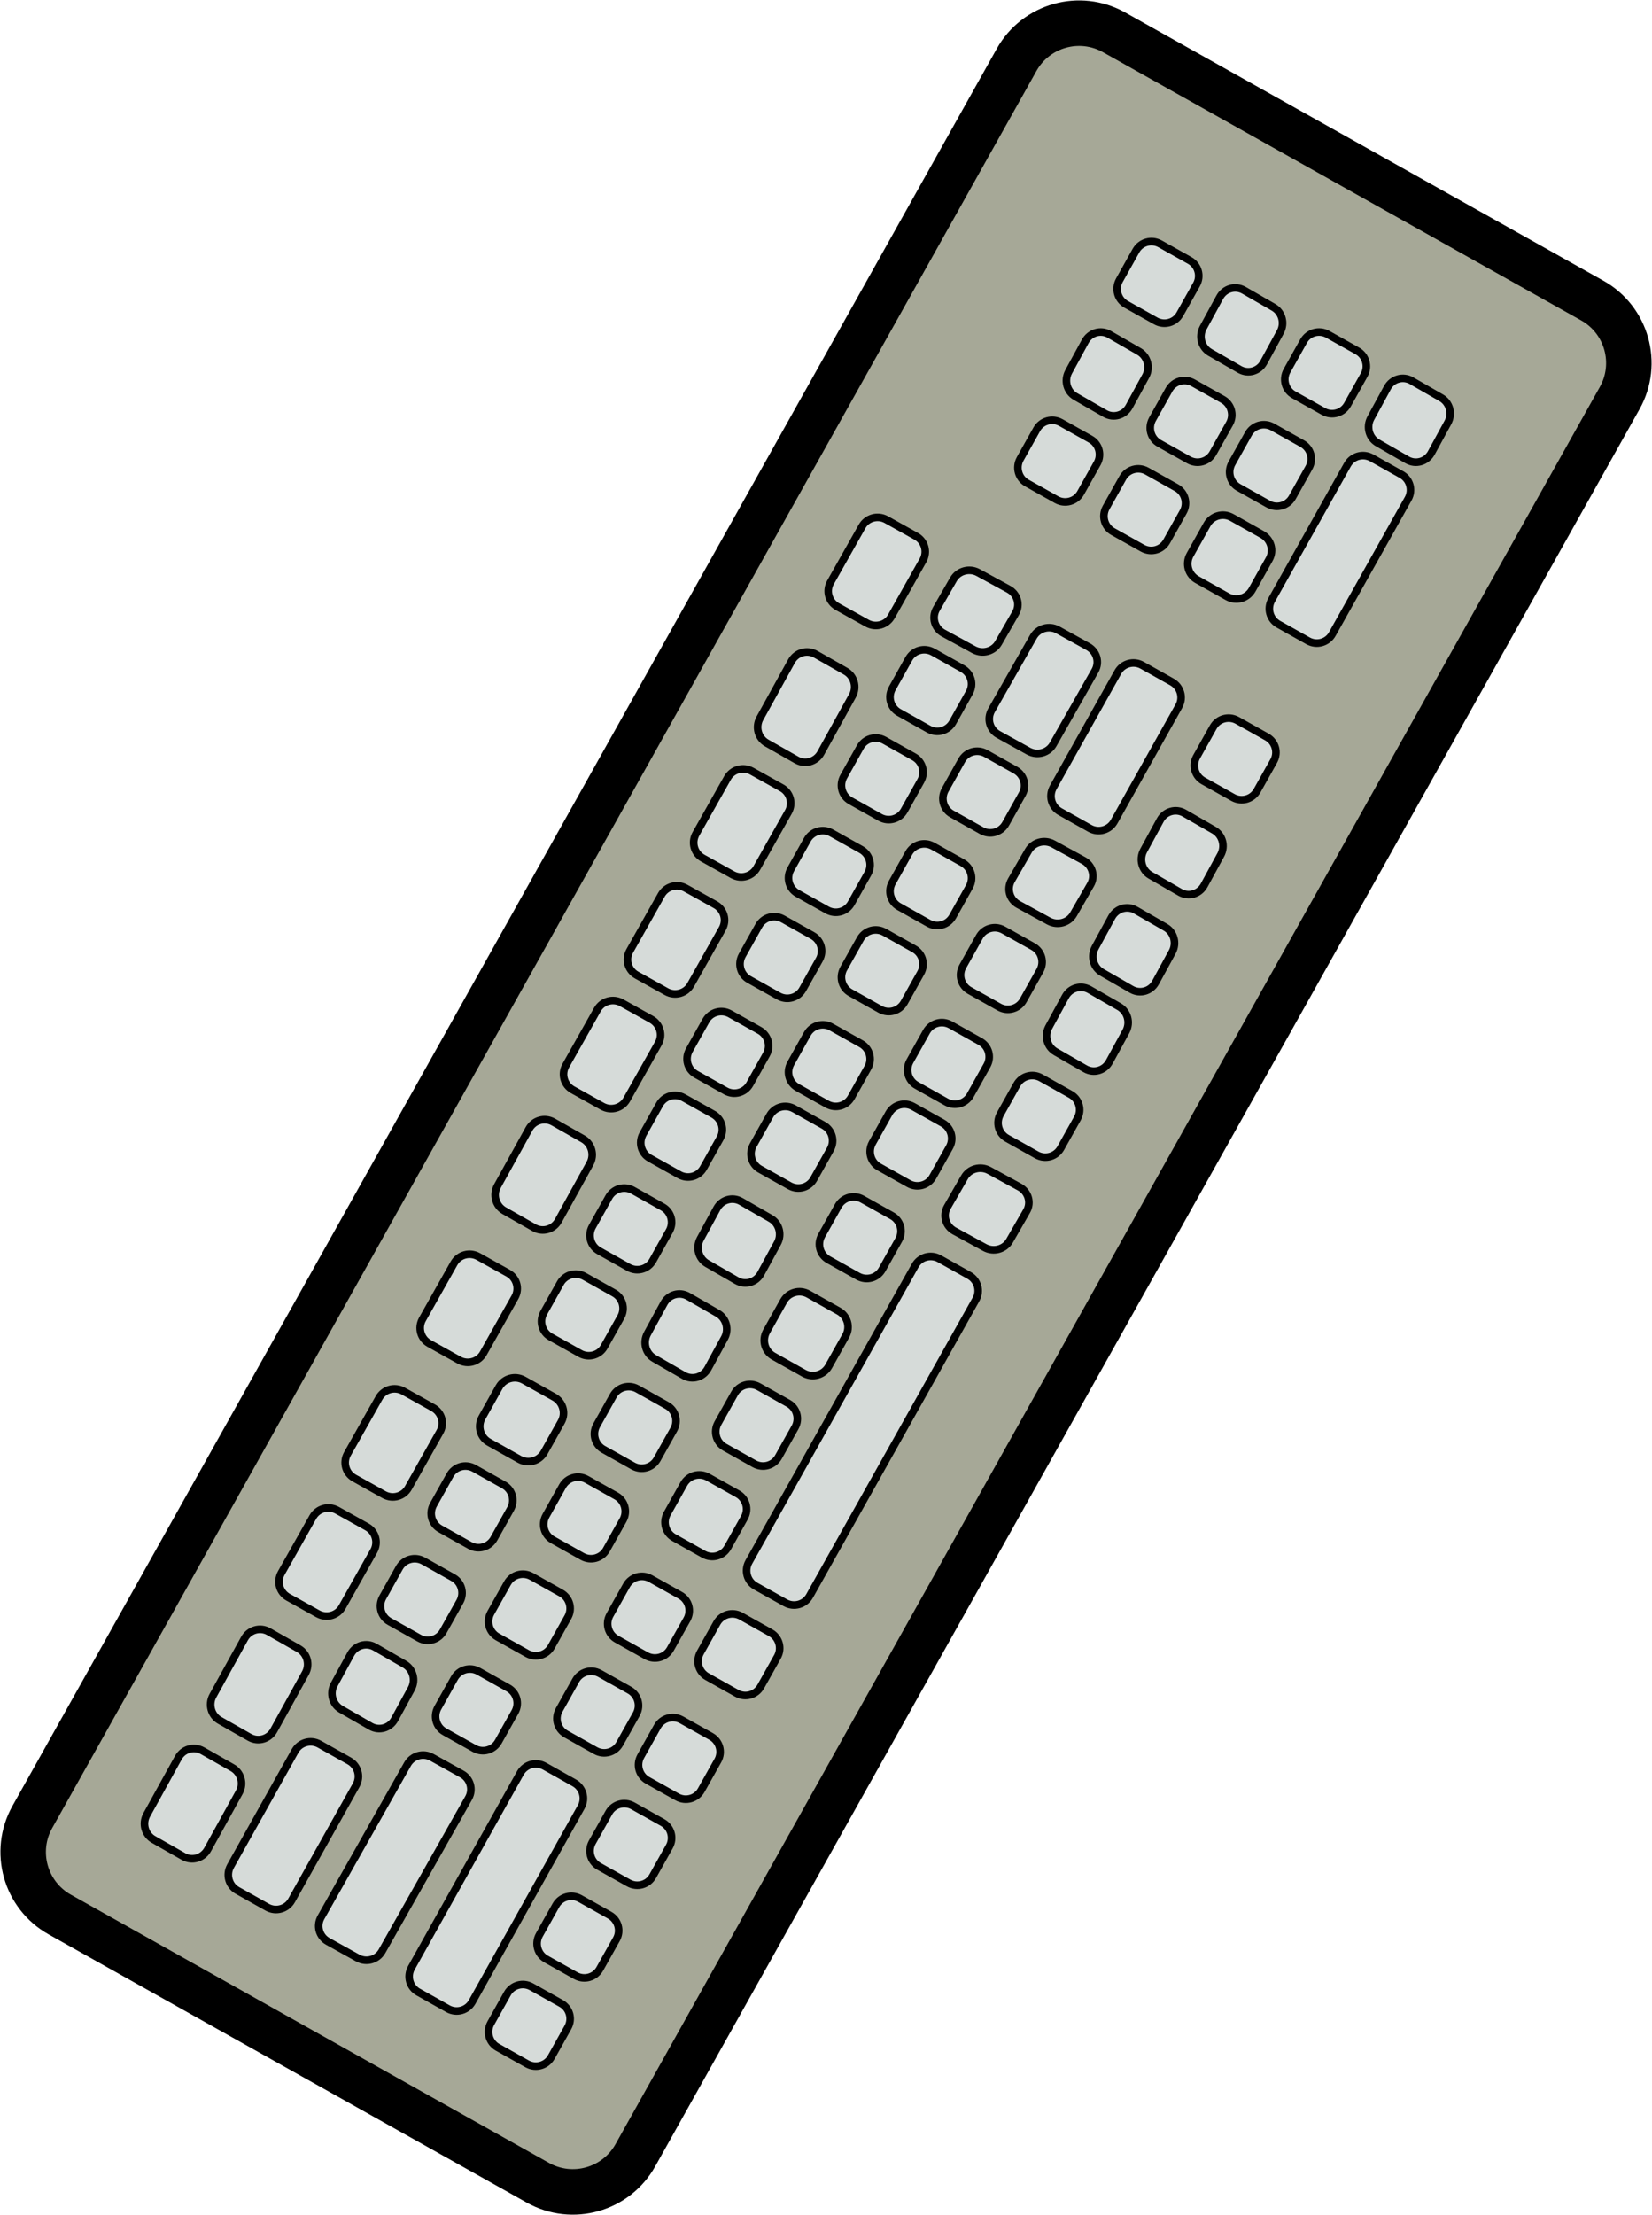 <svg width="749" height="1004" xmlns="http://www.w3.org/2000/svg" xmlns:xlink="http://www.w3.org/1999/xlink" xml:space="preserve" overflow="hidden"><g transform="translate(-1851 -1255)"><path d="M2585.36 1435.4 2139.06 2231.89C2130.28 2247.55 2110.5 2253.11 2094.87 2244.35L1878.1 2122.78C1862.45 2114 1856.89 2094.2 1865.65 2078.57L2311.92 1282.11C2320.7 1266.45 2340.49 1260.89 2356.11 1269.65L2572.89 1391.22C2588.53 1399.95 2594.12 1419.77 2585.36 1435.4L2585.36 1435.4Z" stroke="#000000" stroke-width="20.625" stroke-miterlimit="8" fill="#A6A897" fill-rule="evenodd"/><path d="M2050.47 1903.98 2036.14 1929.4C2033.96 1933.26 2029.07 1934.63 2025.17 1932.49L2011.62 1924.94C2007.74 1922.77 2006.36 1917.91 2008.51 1914.02L2022.85 1888.6C2025.03 1884.74 2029.91 1883.37 2033.82 1885.51L2047.36 1893.06C2051.27 1895.25 2052.65 1900.11 2050.47 1903.98Z" stroke="#000000" stroke-width="3.438" stroke-miterlimit="8" fill="#D6DBD9" fill-rule="evenodd"/><path d="M2118.48 1782.37 2104.14 1808.31C2101.96 1812.25 2097.07 1813.66 2093.17 1811.47L2079.62 1803.76C2075.74 1801.55 2074.36 1796.59 2076.51 1792.63L2090.85 1766.69C2093.03 1762.75 2097.92 1761.34 2101.82 1763.53L2115.37 1771.23C2119.24 1773.45 2120.65 1778.43 2118.48 1782.37Z" stroke="#000000" stroke-width="3.438" stroke-miterlimit="8" fill="#D6DBD9" fill-rule="evenodd"/><path d="M1959.47 2067.37 1945.14 2093.31C1942.96 2097.25 1938.07 2098.66 1934.17 2096.47L1920.62 2088.76C1916.74 2086.55 1915.36 2081.59 1917.51 2077.63L1931.85 2051.69C1934.02 2047.75 1938.92 2046.34 1942.82 2048.53L1956.36 2056.23C1960.26 2058.42 1961.65 2063.43 1959.47 2067.37Z" stroke="#000000" stroke-width="3.438" stroke-miterlimit="8" fill="#D6DBD9" fill-rule="evenodd"/><path d="M1989.46 2013.37 1975.13 2039.31C1972.95 2043.25 1968.07 2044.66 1964.17 2042.47L1950.62 2034.77C1946.74 2032.55 1945.36 2027.59 1947.51 2023.63L1961.85 1997.69C1964.02 1993.75 1968.91 1992.34 1972.81 1994.53L1986.36 2002.24C1990.28 2004.44 1991.64 2009.43 1989.46 2013.37Z" stroke="#000000" stroke-width="3.438" stroke-miterlimit="8" fill="#D6DBD9" fill-rule="evenodd"/><path d="M2237.48 1570.37 2223.14 1596.31C2220.96 1600.25 2216.07 1601.66 2212.17 1599.47L2198.62 1591.77C2194.74 1589.56 2193.36 1584.59 2195.51 1580.63L2209.85 1554.69C2212.03 1550.75 2216.92 1549.35 2220.82 1551.53L2234.37 1559.23C2238.27 1561.42 2239.63 1566.41 2237.48 1570.37Z" stroke="#000000" stroke-width="3.438" stroke-miterlimit="8" fill="#D6DBD9" fill-rule="evenodd"/><path d="M2020.47 1957.98 2006.14 1983.4C2003.96 1987.26 1999.07 1988.63 1995.17 1986.49L1981.62 1978.94C1977.74 1976.77 1976.36 1971.91 1978.51 1968.02L1992.85 1942.6C1995.03 1938.74 1999.92 1937.37 2003.82 1939.51L2017.36 1947.06C2021.26 1949.2 2022.65 1954.11 2020.47 1957.98Z" stroke="#000000" stroke-width="3.438" stroke-miterlimit="8" fill="#D6DBD9" fill-rule="evenodd"/><path d="M2149.47 1727.98 2135.14 1753.4C2132.96 1757.26 2128.07 1758.63 2124.17 1756.49L2110.62 1748.94C2106.74 1746.77 2105.36 1741.91 2107.51 1738.02L2121.85 1712.6C2124.03 1708.74 2128.92 1707.37 2132.82 1709.51L2146.36 1717.06C2150.24 1719.23 2151.65 1724.11 2149.47 1727.98Z" stroke="#000000" stroke-width="3.438" stroke-miterlimit="8" fill="#D6DBD9" fill-rule="evenodd"/><path d="M2178.47 1675.98 2164.14 1701.4C2161.96 1705.26 2157.07 1706.63 2153.17 1704.49L2139.62 1696.94C2135.74 1694.77 2134.36 1689.91 2136.51 1686.02L2150.85 1660.6C2153.03 1656.74 2157.91 1655.37 2161.81 1657.51L2175.36 1665.06C2179.27 1667.25 2180.65 1672.11 2178.47 1675.98Z" stroke="#000000" stroke-width="3.438" stroke-miterlimit="8" fill="#D6DBD9" fill-rule="evenodd"/><path d="M2208.47 1622.98 2194.14 1648.4C2191.96 1652.26 2187.07 1653.63 2183.17 1651.49L2169.62 1643.94C2165.74 1641.77 2164.36 1636.91 2166.51 1633.02L2180.85 1607.6C2183.03 1603.74 2187.92 1602.37 2191.82 1604.51L2205.36 1612.06C2209.26 1614.2 2210.65 1619.11 2208.47 1622.98Z" stroke="#000000" stroke-width="3.438" stroke-miterlimit="8" fill="#D6DBD9" fill-rule="evenodd"/><path d="M2084.46 1842.98 2070.13 1868.4C2067.96 1872.26 2063.07 1873.63 2059.17 1871.49L2045.62 1863.94C2041.74 1861.77 2040.36 1856.91 2042.51 1853.02L2056.84 1827.6C2059.02 1823.74 2063.91 1822.37 2067.81 1824.51L2081.35 1832.06C2085.28 1834.22 2086.64 1839.11 2084.46 1842.98Z" stroke="#000000" stroke-width="3.438" stroke-miterlimit="8" fill="#D6DBD9" fill-rule="evenodd"/><path d="M2269.47 1508.98 2255.14 1534.4C2252.96 1538.26 2248.07 1539.63 2244.17 1537.49L2230.62 1529.94C2226.74 1527.77 2225.36 1522.91 2227.51 1519.02L2241.85 1493.6C2244.03 1489.74 2248.92 1488.37 2252.82 1490.51L2266.36 1498.06C2270.26 1500.2 2271.65 1505.11 2269.47 1508.98Z" stroke="#000000" stroke-width="3.438" stroke-miterlimit="8" fill="#D6DBD9" fill-rule="evenodd"/><path d="M2012.46 2064.15 1983.21 2116.36C1981.03 2120.26 1976.12 2121.64 1972.21 2119.48L1958.63 2111.86C1954.74 2109.68 1953.36 2104.77 1955.52 2100.85L1984.77 2048.64C1986.95 2044.74 1991.86 2043.36 1995.77 2045.52L2009.35 2053.14C2013.28 2055.32 2014.64 2060.25 2012.46 2064.15Z" stroke="#000000" stroke-width="3.438" stroke-miterlimit="8" fill="#D6DBD9" fill-rule="evenodd"/><path d="M2037.48 2020.47 2029.94 2034.29C2027.78 2038.25 2022.92 2039.66 2019.05 2037.46L2005.6 2029.72C2001.74 2027.5 2000.37 2022.51 2002.51 2018.53L2010.04 2004.71C2012.2 2000.75 2017.06 1999.34 2020.94 2001.54L2034.39 2009.28C2038.27 2011.52 2039.64 2016.51 2037.48 2020.47Z" stroke="#000000" stroke-width="3.438" stroke-miterlimit="8" fill="#D6DBD9" fill-rule="evenodd"/><path d="M2059.48 1980.95 2051.94 1994.4C2049.78 1998.26 2044.92 1999.63 2041.05 1997.49L2027.59 1989.95C2023.74 1987.79 2022.37 1982.93 2024.51 1979.05L2032.04 1965.6C2034.21 1961.74 2039.06 1960.37 2042.94 1962.51L2056.39 1970.05C2060.27 1972.18 2061.64 1977.09 2059.48 1980.95Z" stroke="#000000" stroke-width="3.438" stroke-miterlimit="8" fill="#D6DBD9" fill-rule="evenodd"/><path d="M2082.48 1938.95 2074.94 1952.4C2072.78 1956.26 2067.92 1957.63 2064.05 1955.49L2050.59 1947.95C2046.74 1945.79 2045.37 1940.93 2047.51 1937.05L2055.04 1923.6C2057.21 1919.74 2062.06 1918.37 2065.94 1920.51L2079.39 1928.05C2083.26 1930.19 2084.64 1935.09 2082.48 1938.95Z" stroke="#000000" stroke-width="3.438" stroke-miterlimit="8" fill="#D6DBD9" fill-rule="evenodd"/><path d="M2105.45 1899.47 2097.71 1913.29C2095.49 1917.25 2090.5 1918.66 2086.52 1916.46L2072.71 1908.72C2068.75 1906.5 2067.34 1901.51 2069.53 1897.53L2077.27 1883.71C2079.5 1879.75 2084.48 1878.34 2088.46 1880.54L2102.28 1888.28C2106.26 1890.52 2107.67 1895.51 2105.45 1899.47L2105.45 1899.47Z" stroke="#000000" stroke-width="3.438" stroke-miterlimit="8" fill="#D6DBD9" fill-rule="evenodd"/><path d="M2132.48 1851.95 2124.94 1865.4C2122.78 1869.26 2117.92 1870.63 2114.05 1868.49L2100.6 1860.95C2096.74 1858.79 2095.37 1853.93 2097.51 1850.05L2105.04 1836.6C2107.2 1832.74 2112.06 1831.37 2115.94 1833.51L2129.39 1841.05C2133.26 1843.19 2134.64 1848.09 2132.48 1851.95Z" stroke="#000000" stroke-width="3.438" stroke-miterlimit="8" fill="#D6DBD9" fill-rule="evenodd"/><path d="M2154.47 1812.95 2146.94 1826.4C2144.77 1830.26 2139.92 1831.63 2136.04 1829.49L2122.59 1821.95C2118.74 1819.79 2117.37 1814.93 2119.51 1811.05L2127.04 1797.6C2129.2 1793.74 2134.06 1792.37 2137.94 1794.51L2151.39 1802.05C2155.29 1804.21 2156.63 1809.09 2154.47 1812.95Z" stroke="#000000" stroke-width="3.438" stroke-miterlimit="8" fill="#D6DBD9" fill-rule="evenodd"/><path d="M2177.48 1770.95 2169.94 1784.4C2167.78 1788.26 2162.92 1789.63 2159.05 1787.49L2145.59 1779.95C2141.74 1777.79 2140.37 1772.93 2142.51 1769.05L2150.04 1755.6C2152.2 1751.74 2157.06 1750.37 2160.94 1752.51L2174.39 1760.05C2178.27 1762.23 2179.64 1767.09 2177.48 1770.95Z" stroke="#000000" stroke-width="3.438" stroke-miterlimit="8" fill="#D6DBD9" fill-rule="evenodd"/><path d="M2198.48 1732.95 2190.95 1746.4C2188.78 1750.26 2183.92 1751.63 2180.05 1749.49L2166.6 1741.95C2162.74 1739.79 2161.37 1734.93 2163.51 1731.05L2171.05 1717.6C2173.21 1713.74 2178.07 1712.37 2181.94 1714.51L2195.39 1722.05C2199.25 1724.21 2200.64 1729.09 2198.48 1732.95Z" stroke="#000000" stroke-width="3.438" stroke-miterlimit="8" fill="#D6DBD9" fill-rule="evenodd"/><path d="M2222.48 1689.95 2214.94 1703.4C2212.78 1707.26 2207.92 1708.63 2204.05 1706.49L2190.6 1698.95C2186.74 1696.79 2185.37 1691.93 2187.51 1688.05L2195.04 1674.6C2197.21 1670.74 2202.06 1669.37 2205.94 1671.51L2219.39 1679.05C2223.25 1681.21 2224.65 1686.09 2222.48 1689.95Z" stroke="#000000" stroke-width="3.438" stroke-miterlimit="8" fill="#D6DBD9" fill-rule="evenodd"/><path d="M2244.48 1650.95 2236.94 1664.4C2234.78 1668.26 2229.92 1669.63 2226.05 1667.49L2212.59 1659.95C2208.74 1657.79 2207.37 1652.93 2209.51 1649.05L2217.04 1635.6C2219.21 1631.74 2224.06 1630.37 2227.94 1632.51L2241.39 1640.05C2245.26 1642.19 2246.64 1647.09 2244.48 1650.95Z" stroke="#000000" stroke-width="3.438" stroke-miterlimit="8" fill="#D6DBD9" fill-rule="evenodd"/><path d="M2268.47 1608.95 2260.94 1622.4C2258.77 1626.26 2253.92 1627.63 2250.04 1625.49L2236.59 1617.95C2232.74 1615.79 2231.37 1610.93 2233.51 1607.05L2241.04 1593.6C2243.21 1589.74 2248.06 1588.37 2251.93 1590.51L2265.38 1598.05C2269.28 1600.21 2270.64 1605.09 2268.47 1608.95Z" stroke="#000000" stroke-width="3.438" stroke-miterlimit="8" fill="#D6DBD9" fill-rule="evenodd"/><path d="M2290.47 1568.95 2282.94 1582.4C2280.77 1586.26 2275.92 1587.63 2272.05 1585.49L2258.6 1577.95C2254.74 1575.79 2253.37 1570.93 2255.51 1567.05L2263.04 1553.6C2265.21 1549.74 2270.06 1548.37 2273.94 1550.51L2287.39 1558.05C2291.27 1560.23 2292.64 1565.09 2290.47 1568.95Z" stroke="#000000" stroke-width="3.438" stroke-miterlimit="8" fill="#D6DBD9" fill-rule="evenodd"/><path d="M2311.44 1532.95 2303.7 1546.4C2301.48 1550.26 2296.5 1551.63 2292.52 1549.49L2278.71 1541.95C2274.75 1539.79 2273.34 1534.93 2275.53 1531.05L2283.27 1517.6C2285.49 1513.74 2290.48 1512.37 2294.46 1514.51L2308.27 1522.05C2312.28 1524.21 2313.67 1529.09 2311.44 1532.95Z" stroke="#000000" stroke-width="3.438" stroke-miterlimit="8" fill="#D6DBD9" fill-rule="evenodd"/><path d="M2108.48 1987.95 2100.95 2001.4C2098.78 2005.26 2093.92 2006.63 2090.05 2004.49L2076.6 1996.95C2072.74 1994.79 2071.37 1989.93 2073.51 1986.05L2081.05 1972.6C2083.21 1968.74 2088.07 1967.37 2091.94 1969.51L2105.39 1977.05C2109.25 1979.21 2110.64 1984.09 2108.48 1987.95Z" stroke="#000000" stroke-width="3.438" stroke-miterlimit="8" fill="#D6DBD9" fill-rule="evenodd"/><path d="M2133.48 1943.95 2125.94 1957.4C2123.78 1961.26 2118.92 1962.63 2115.05 1960.49L2101.6 1952.95C2097.74 1950.79 2096.37 1945.93 2098.51 1942.05L2106.04 1928.6C2108.21 1924.74 2113.07 1923.37 2116.94 1925.51L2130.39 1933.05C2134.25 1935.21 2135.64 1940.09 2133.48 1943.95Z" stroke="#000000" stroke-width="3.438" stroke-miterlimit="8" fill="#D6DBD9" fill-rule="evenodd"/><path d="M2156.48 1902.95 2148.94 1916.4C2146.78 1920.26 2141.92 1921.63 2138.05 1919.49L2124.6 1911.95C2120.74 1909.79 2119.37 1904.93 2121.51 1901.05L2129.04 1887.6C2131.21 1883.74 2136.06 1882.37 2139.94 1884.51L2153.39 1892.05C2157.26 1894.18 2158.64 1899.09 2156.48 1902.95Z" stroke="#000000" stroke-width="3.438" stroke-miterlimit="8" fill="#D6DBD9" fill-rule="evenodd"/><path d="M2179.48 1861.47 2171.94 1875.29C2169.78 1879.25 2164.92 1880.66 2161.05 1878.47L2147.6 1870.72C2143.74 1868.5 2142.37 1863.51 2144.51 1859.53L2152.04 1845.71C2154.21 1841.75 2159.06 1840.34 2162.94 1842.54L2176.39 1850.28C2180.27 1852.52 2181.64 1857.51 2179.48 1861.47Z" stroke="#000000" stroke-width="3.438" stroke-miterlimit="8" fill="#D6DBD9" fill-rule="evenodd"/><path d="M2203.48 1818.47 2195.94 1832.29C2193.78 1836.25 2188.92 1837.66 2185.05 1835.47L2171.6 1827.72C2167.74 1825.5 2166.37 1820.51 2168.51 1816.53L2176.04 1802.71C2178.21 1798.75 2183.06 1797.34 2186.94 1799.54L2200.39 1807.28C2204.26 1809.47 2205.64 1814.51 2203.48 1818.47Z" stroke="#000000" stroke-width="3.438" stroke-miterlimit="8" fill="#D6DBD9" fill-rule="evenodd"/><path d="M2227.48 1775.95 2219.94 1789.4C2217.78 1793.26 2212.92 1794.63 2209.05 1792.49L2195.59 1784.95C2191.74 1782.79 2190.37 1777.93 2192.51 1774.05L2200.04 1760.6C2202.21 1756.74 2207.06 1755.37 2210.94 1757.51L2224.39 1765.05C2228.26 1767.19 2229.64 1772.09 2227.48 1775.95Z" stroke="#000000" stroke-width="3.438" stroke-miterlimit="8" fill="#D6DBD9" fill-rule="evenodd"/><path d="M2244.47 1738.95 2236.94 1752.4C2234.77 1756.26 2229.92 1757.63 2226.04 1755.49L2212.59 1747.95C2208.74 1745.79 2207.37 1740.93 2209.51 1737.05L2217.04 1723.6C2219.2 1719.74 2224.06 1718.37 2227.93 1720.51L2241.38 1728.05C2245.28 1730.21 2246.63 1735.09 2244.47 1738.95Z" stroke="#000000" stroke-width="3.438" stroke-miterlimit="8" fill="#D6DBD9" fill-rule="evenodd"/><path d="M2268.47 1695.95 2260.94 1709.4C2258.78 1713.26 2253.92 1714.63 2250.04 1712.49L2236.59 1704.95C2232.74 1702.79 2231.37 1697.93 2233.51 1694.05L2241.04 1680.6C2243.21 1676.74 2248.06 1675.37 2251.94 1677.51L2265.39 1685.05C2269.28 1687.21 2270.63 1692.09 2268.47 1695.95Z" stroke="#000000" stroke-width="3.438" stroke-miterlimit="8" fill="#D6DBD9" fill-rule="evenodd"/><path d="M2290.48 1656.95 2282.94 1670.4C2280.78 1674.26 2275.92 1675.63 2272.05 1673.49L2258.6 1665.95C2254.74 1663.79 2253.37 1658.93 2255.51 1655.05L2263.04 1641.6C2265.21 1637.74 2270.06 1636.37 2273.94 1638.51L2287.39 1646.05C2291.27 1648.23 2292.64 1653.09 2290.48 1656.95Z" stroke="#000000" stroke-width="3.438" stroke-miterlimit="8" fill="#D6DBD9" fill-rule="evenodd"/><path d="M2314.48 1614.95 2306.95 1628.4C2304.78 1632.26 2299.92 1633.63 2296.05 1631.49L2282.6 1623.95C2278.74 1621.79 2277.37 1616.93 2279.51 1613.05L2287.04 1599.6C2289.21 1595.74 2294.07 1594.37 2297.94 1596.51L2311.39 1604.05C2315.25 1606.21 2316.64 1611.09 2314.48 1614.95Z" stroke="#000000" stroke-width="3.438" stroke-miterlimit="8" fill="#D6DBD9" fill-rule="evenodd"/><path d="M2063.47 2069.95 2024.2 2139.4C2022.02 2143.26 2017.12 2144.63 2013.21 2142.49L1999.63 2134.95C1995.74 2132.78 1994.36 2127.93 1996.52 2124.05L2035.78 2054.6C2037.96 2050.74 2042.86 2049.37 2046.77 2051.51L2060.35 2059.05C2064.26 2061.19 2065.65 2066.09 2063.47 2069.95Z" stroke="#000000" stroke-width="3.438" stroke-miterlimit="8" fill="#D6DBD9" fill-rule="evenodd"/><path d="M2139.48 2031.95 2131.95 2045.4C2129.78 2049.26 2124.92 2050.63 2121.05 2048.49L2107.6 2040.95C2103.74 2038.79 2102.37 2033.93 2104.51 2030.05L2112.05 2016.6C2114.21 2012.74 2119.07 2011.37 2122.94 2013.51L2136.39 2021.05C2140.25 2023.21 2141.64 2028.09 2139.48 2031.95Z" stroke="#000000" stroke-width="3.438" stroke-miterlimit="8" fill="#D6DBD9" fill-rule="evenodd"/><path d="M2084.48 2030.95 2076.94 2044.4C2074.78 2048.26 2069.92 2049.63 2066.05 2047.49L2052.59 2039.95C2048.74 2037.79 2047.37 2032.93 2049.51 2029.05L2057.04 2015.6C2059.21 2011.74 2064.06 2010.37 2067.94 2012.51L2081.39 2020.05C2085.27 2022.19 2086.64 2027.09 2084.48 2030.95Z" stroke="#000000" stroke-width="3.438" stroke-miterlimit="8" fill="#D6DBD9" fill-rule="evenodd"/><path d="M2347.46 1559.02 2328.47 1592.39C2326.26 1596.26 2321.32 1597.63 2317.37 1595.49L2303.67 1587.92C2299.75 1585.75 2298.35 1580.88 2300.53 1576.98L2319.52 1543.61C2321.72 1539.74 2326.67 1538.37 2330.61 1540.51L2344.31 1548.08C2348.26 1550.27 2349.66 1555.15 2347.46 1559.02L2347.46 1559.02Z" stroke="#000000" stroke-width="3.438" stroke-miterlimit="8" fill="#D6DBD9" fill-rule="evenodd"/><path d="M2114.48 2074.06 2065.07 2162.38C2062.89 2166.26 2058.02 2167.64 2054.13 2165.49L2040.61 2157.9C2036.74 2155.73 2035.37 2150.84 2037.51 2146.94L2086.92 2058.62C2089.09 2054.74 2093.97 2053.36 2097.86 2055.51L2111.37 2063.1C2115.25 2065.28 2116.65 2070.18 2114.48 2074.06Z" stroke="#000000" stroke-width="3.438" stroke-miterlimit="8" fill="#D6DBD9" fill-rule="evenodd"/><path d="M2162.48 1988.95 2154.94 2002.4C2152.78 2006.26 2147.92 2007.63 2144.05 2005.49L2130.6 1997.95C2126.74 1995.79 2125.37 1990.93 2127.51 1987.05L2135.04 1973.6C2137.21 1969.74 2142.06 1968.37 2145.94 1970.51L2159.39 1978.05C2163.26 1980.19 2164.64 1985.09 2162.48 1988.95Z" stroke="#000000" stroke-width="3.438" stroke-miterlimit="8" fill="#D6DBD9" fill-rule="evenodd"/><path d="M2188.47 1942.95 2180.94 1956.4C2178.77 1960.26 2173.92 1961.63 2170.04 1959.49L2156.59 1951.95C2152.74 1949.79 2151.37 1944.93 2153.51 1941.05L2161.04 1927.6C2163.21 1923.74 2168.06 1922.37 2171.93 1924.51L2185.39 1932.05C2189.29 1934.21 2190.63 1939.09 2188.47 1942.95Z" stroke="#000000" stroke-width="3.438" stroke-miterlimit="8" fill="#D6DBD9" fill-rule="evenodd"/><path d="M2211.47 1901.95 2203.94 1915.4C2201.77 1919.26 2196.92 1920.63 2193.04 1918.49L2179.59 1910.95C2175.74 1908.79 2174.37 1903.93 2176.51 1900.05L2184.04 1886.6C2186.2 1882.74 2191.06 1881.37 2194.93 1883.51L2208.38 1891.05C2212.28 1893.21 2213.63 1898.09 2211.47 1901.95Z" stroke="#000000" stroke-width="3.438" stroke-miterlimit="8" fill="#D6DBD9" fill-rule="evenodd"/><path d="M2234.45 1860.47 2226.71 1874.29C2224.49 1878.25 2219.5 1879.66 2215.52 1877.47L2201.71 1869.72C2197.75 1867.5 2196.34 1862.51 2198.53 1858.53L2206.28 1844.71C2208.5 1840.75 2213.49 1839.34 2217.47 1841.53L2231.28 1849.28C2235.24 1851.5 2236.67 1856.51 2234.45 1860.47Z" stroke="#000000" stroke-width="3.438" stroke-miterlimit="8" fill="#D6DBD9" fill-rule="evenodd"/><path d="M2258.49 1816.95 2250.95 1830.4C2248.78 1834.26 2243.93 1835.63 2240.05 1833.49L2226.6 1825.95C2222.74 1823.79 2221.37 1818.93 2223.51 1815.05L2231.05 1801.6C2233.21 1797.74 2238.07 1796.37 2241.94 1798.51L2255.4 1806.05C2259.27 1808.19 2260.63 1813.07 2258.49 1816.95Z" stroke="#000000" stroke-width="3.438" stroke-miterlimit="8" fill="#D6DBD9" fill-rule="evenodd"/><path d="M2281.48 1774.95 2273.94 1788.4C2271.78 1792.26 2266.92 1793.63 2263.05 1791.49L2249.59 1783.95C2245.74 1781.79 2244.37 1776.93 2246.51 1773.05L2254.04 1759.6C2256.21 1755.74 2261.06 1754.37 2264.94 1756.51L2278.39 1764.05C2282.27 1766.23 2283.64 1771.09 2281.48 1774.95Z" stroke="#000000" stroke-width="3.438" stroke-miterlimit="8" fill="#D6DBD9" fill-rule="evenodd"/><path d="M2298.47 1737.95 2290.94 1751.4C2288.77 1755.26 2283.92 1756.63 2280.04 1754.49L2266.59 1746.95C2262.74 1744.79 2261.37 1739.93 2263.51 1736.05L2271.04 1722.6C2273.21 1718.74 2278.06 1717.37 2281.93 1719.51L2295.39 1727.05C2299.29 1729.21 2300.63 1734.09 2298.47 1737.95Z" stroke="#000000" stroke-width="3.438" stroke-miterlimit="8" fill="#D6DBD9" fill-rule="evenodd"/><path d="M2322.48 1694.95 2314.94 1708.4C2312.78 1712.26 2307.92 1713.63 2304.05 1711.49L2290.6 1703.95C2286.74 1701.79 2285.37 1696.93 2287.51 1693.05L2295.04 1679.6C2297.21 1675.74 2302.06 1674.37 2305.94 1676.51L2319.39 1684.05C2323.26 1686.19 2324.64 1691.09 2322.48 1694.95Z" stroke="#000000" stroke-width="3.438" stroke-miterlimit="8" fill="#D6DBD9" fill-rule="evenodd"/><path d="M2345.46 1655.95 2337.71 1669.4C2335.49 1673.26 2330.5 1674.63 2326.52 1672.49L2312.71 1664.95C2308.75 1662.79 2307.34 1657.93 2309.53 1654.05L2317.28 1640.6C2319.5 1636.74 2324.49 1635.37 2328.47 1637.51L2342.28 1645.05C2346.24 1647.21 2347.68 1652.09 2345.46 1655.95Z" stroke="#000000" stroke-width="3.438" stroke-miterlimit="8" fill="#D6DBD9" fill-rule="evenodd"/><path d="M2385.47 1575.08 2356.15 1627.37C2353.97 1631.26 2349.08 1632.64 2345.18 1630.49L2331.63 1622.89C2327.74 1620.71 2326.36 1615.83 2328.51 1611.92L2357.83 1559.63C2360.01 1555.74 2364.9 1554.36 2368.81 1556.51L2382.36 1564.11C2386.27 1566.31 2387.65 1571.2 2385.47 1575.08Z" stroke="#000000" stroke-width="3.438" stroke-miterlimit="8" fill="#D6DBD9" fill-rule="evenodd"/><path d="M2108.46 2173.95 2100.93 2187.4C2098.77 2191.26 2093.91 2192.63 2090.04 2190.49L2076.59 2182.95C2072.74 2180.79 2071.37 2175.93 2073.51 2172.05L2081.04 2158.6C2083.2 2154.74 2088.06 2153.37 2091.93 2155.51L2105.38 2163.05C2109.28 2165.21 2110.65 2170.06 2108.46 2173.95Z" stroke="#000000" stroke-width="3.438" stroke-miterlimit="8" fill="#D6DBD9" fill-rule="evenodd"/><path d="M2130.48 2133.95 2122.94 2147.4C2120.77 2151.26 2115.92 2152.63 2112.05 2150.49L2098.59 2142.95C2094.74 2140.79 2093.37 2135.93 2095.51 2132.05L2103.04 2118.6C2105.2 2114.74 2110.06 2113.37 2113.94 2115.51L2127.39 2123.05C2131.27 2125.23 2132.64 2130.09 2130.48 2133.95Z" stroke="#000000" stroke-width="3.438" stroke-miterlimit="8" fill="#D6DBD9" fill-rule="evenodd"/><path d="M2154.48 2091.95 2146.94 2105.4C2144.78 2109.26 2139.92 2110.63 2136.05 2108.49L2122.6 2100.95C2118.74 2098.79 2117.37 2093.93 2119.51 2090.05L2127.04 2076.6C2129.2 2072.74 2134.06 2071.37 2137.94 2073.51L2151.39 2081.05C2155.26 2083.19 2156.64 2088.09 2154.48 2091.95Z" stroke="#000000" stroke-width="3.438" stroke-miterlimit="8" fill="#D6DBD9" fill-rule="evenodd"/><path d="M2176.48 2052.95 2168.94 2066.4C2166.78 2070.26 2161.92 2071.63 2158.05 2069.49L2144.6 2061.95C2140.74 2059.79 2139.37 2054.93 2141.51 2051.05L2149.04 2037.6C2151.21 2033.74 2156.06 2032.37 2159.94 2034.51L2173.39 2042.05C2177.25 2044.21 2178.65 2049.09 2176.48 2052.95Z" stroke="#000000" stroke-width="3.438" stroke-miterlimit="8" fill="#D6DBD9" fill-rule="evenodd"/><path d="M2203.48 2005.95 2195.94 2019.4C2193.78 2023.26 2188.92 2024.63 2185.05 2022.49L2171.6 2014.95C2167.74 2012.79 2166.37 2007.93 2168.51 2004.05L2176.04 1990.6C2178.21 1986.74 2183.06 1985.37 2186.94 1987.51L2200.39 1995.05C2204.25 1997.21 2205.65 2002.09 2203.48 2005.95Z" stroke="#000000" stroke-width="3.438" stroke-miterlimit="8" fill="#D6DBD9" fill-rule="evenodd"/><path d="M2293.47 1844 2218.06 1978.39C2215.89 1982.26 2211.01 1983.63 2207.12 1981.49L2193.61 1973.93C2189.74 1971.76 2188.37 1966.89 2190.51 1963L2265.92 1828.61C2268.09 1824.74 2272.97 1823.37 2276.86 1825.51L2290.37 1833.07C2294.28 1835.24 2295.64 1840.13 2293.47 1844Z" stroke="#000000" stroke-width="3.438" stroke-miterlimit="8" fill="#D6DBD9" fill-rule="evenodd"/><path d="M2316.45 1803.95 2308.71 1817.4C2306.49 1821.26 2301.5 1822.63 2297.52 1820.49L2283.71 1812.95C2279.75 1810.79 2278.34 1805.93 2280.53 1802.05L2288.28 1788.6C2290.5 1784.74 2295.49 1783.37 2299.47 1785.51L2313.28 1793.05C2317.24 1795.21 2318.67 1800.09 2316.45 1803.95Z" stroke="#000000" stroke-width="3.438" stroke-miterlimit="8" fill="#D6DBD9" fill-rule="evenodd"/><path d="M2339.48 1761.95 2331.94 1775.4C2329.78 1779.26 2324.92 1780.63 2321.05 1778.49L2307.6 1770.95C2303.74 1768.79 2302.37 1763.93 2304.51 1760.05L2312.04 1746.6C2314.21 1742.74 2319.06 1741.37 2322.94 1743.51L2336.39 1751.05C2340.26 1753.18 2341.64 1758.09 2339.48 1761.95Z" stroke="#000000" stroke-width="3.438" stroke-miterlimit="8" fill="#D6DBD9" fill-rule="evenodd"/><path d="M2361.49 1722.48 2353.95 1736.29C2351.79 1740.25 2346.93 1741.66 2343.05 1739.46L2329.6 1731.72C2325.74 1729.5 2324.37 1724.51 2326.51 1720.53L2334.05 1706.71C2336.21 1702.75 2341.07 1701.34 2344.95 1703.54L2358.4 1711.28C2362.26 1713.5 2363.63 1718.49 2361.49 1722.48Z" stroke="#000000" stroke-width="3.438" stroke-miterlimit="8" fill="#D6DBD9" fill-rule="evenodd"/><path d="M2382.48 1686.47 2374.94 1700.29C2372.78 1704.25 2367.92 1705.66 2364.05 1703.47L2350.59 1695.72C2346.74 1693.5 2345.37 1688.51 2347.51 1684.53L2355.04 1670.71C2357.21 1666.75 2362.06 1665.34 2365.94 1667.54L2379.39 1675.28C2383.26 1677.47 2384.64 1682.51 2382.48 1686.47Z" stroke="#000000" stroke-width="3.438" stroke-miterlimit="8" fill="#D6DBD9" fill-rule="evenodd"/><path d="M2404.47 1642.48 2396.94 1656.29C2394.77 1660.25 2389.92 1661.66 2386.04 1659.47L2372.59 1651.72C2368.74 1649.5 2367.37 1644.51 2369.51 1640.53L2377.04 1626.71C2379.2 1622.75 2384.06 1621.34 2387.93 1623.54L2401.38 1631.28C2405.28 1633.5 2406.63 1638.52 2404.47 1642.48Z" stroke="#000000" stroke-width="3.438" stroke-miterlimit="8" fill="#D6DBD9" fill-rule="evenodd"/><path d="M2428.47 1599.95 2420.94 1613.4C2418.77 1617.26 2413.92 1618.63 2410.05 1616.49L2396.59 1608.95C2392.74 1606.79 2391.37 1601.93 2393.51 1598.05L2401.04 1584.6C2403.21 1580.74 2408.06 1579.37 2411.94 1581.51L2425.39 1589.05C2429.27 1591.23 2430.64 1596.09 2428.47 1599.95Z" stroke="#000000" stroke-width="3.438" stroke-miterlimit="8" fill="#D6DBD9" fill-rule="evenodd"/><path d="M2348.49 1464.95 2340.95 1478.4C2338.79 1482.26 2333.93 1483.63 2330.05 1481.49L2316.6 1473.95C2312.74 1471.79 2311.37 1466.93 2313.51 1463.05L2321.05 1449.6C2323.21 1445.74 2328.07 1444.37 2331.94 1446.51L2345.4 1454.05C2349.28 1456.19 2350.62 1461.07 2348.49 1464.95Z" stroke="#000000" stroke-width="3.438" stroke-miterlimit="8" fill="#D6DBD9" fill-rule="evenodd"/><path d="M2393.48 1383.95 2385.94 1397.4C2383.78 1401.26 2378.92 1402.63 2375.05 1400.49L2361.6 1392.95C2357.74 1390.79 2356.37 1385.93 2358.51 1382.05L2366.04 1368.6C2368.21 1364.74 2373.06 1363.37 2376.94 1365.51L2390.39 1373.05C2394.26 1375.19 2395.64 1380.09 2393.48 1383.95Z" stroke="#000000" stroke-width="3.438" stroke-miterlimit="8" fill="#D6DBD9" fill-rule="evenodd"/><path d="M2370.48 1425.47 2362.94 1439.29C2360.78 1443.25 2355.92 1444.66 2352.05 1442.46L2338.6 1434.72C2334.74 1432.5 2333.37 1427.51 2335.51 1423.53L2343.04 1409.71C2345.21 1405.75 2350.07 1404.34 2353.94 1406.54L2367.39 1414.28C2371.25 1416.5 2372.65 1421.51 2370.48 1425.47Z" stroke="#000000" stroke-width="3.438" stroke-miterlimit="8" fill="#D6DBD9" fill-rule="evenodd"/><path d="M2387.48 1486.95 2379.94 1500.4C2377.78 1504.26 2372.92 1505.63 2369.05 1503.49L2355.6 1495.95C2351.74 1493.79 2350.37 1488.93 2352.51 1485.05L2360.04 1471.6C2362.21 1467.74 2367.07 1466.37 2370.94 1468.51L2384.39 1476.05C2388.25 1478.21 2389.64 1483.09 2387.48 1486.95Z" stroke="#000000" stroke-width="3.438" stroke-miterlimit="8" fill="#D6DBD9" fill-rule="evenodd"/><path d="M2408.48 1446.95 2400.94 1460.4C2398.78 1464.26 2393.92 1465.63 2390.05 1463.49L2376.6 1455.95C2372.74 1453.79 2371.37 1448.93 2373.51 1445.05L2381.04 1431.6C2383.21 1427.74 2388.07 1426.37 2391.94 1428.51L2405.39 1436.05C2409.25 1438.21 2410.64 1443.09 2408.48 1446.95Z" stroke="#000000" stroke-width="3.438" stroke-miterlimit="8" fill="#D6DBD9" fill-rule="evenodd"/><path d="M2431.47 1405.47 2423.94 1419.29C2421.77 1423.25 2416.92 1424.66 2413.04 1422.46L2399.59 1414.72C2395.74 1412.5 2394.37 1407.51 2396.51 1403.53L2404.04 1389.71C2406.21 1385.75 2411.06 1384.34 2414.94 1386.54L2428.39 1394.28C2432.28 1396.5 2433.63 1401.51 2431.47 1405.47Z" stroke="#000000" stroke-width="3.438" stroke-miterlimit="8" fill="#D6DBD9" fill-rule="evenodd"/><path d="M2426.45 1508.47 2418.71 1522.29C2416.48 1526.25 2411.5 1527.66 2407.52 1525.47L2393.71 1517.72C2389.75 1515.5 2388.34 1510.51 2390.53 1506.53L2398.27 1492.71C2400.49 1488.75 2405.48 1487.34 2409.46 1489.53L2423.28 1497.28C2427.26 1499.52 2428.67 1504.51 2426.45 1508.47Z" stroke="#000000" stroke-width="3.438" stroke-miterlimit="8" fill="#D6DBD9" fill-rule="evenodd"/><path d="M2444.47 1466.95 2436.94 1480.4C2434.78 1484.26 2429.92 1485.63 2426.04 1483.49L2412.59 1475.95C2408.74 1473.79 2407.37 1468.93 2409.51 1465.05L2417.04 1451.6C2419.21 1447.74 2424.06 1446.37 2427.94 1448.51L2441.39 1456.05C2445.29 1458.21 2446.63 1463.09 2444.47 1466.95Z" stroke="#000000" stroke-width="3.438" stroke-miterlimit="8" fill="#D6DBD9" fill-rule="evenodd"/><path d="M2469.48 1424.95 2461.94 1438.4C2459.78 1442.26 2454.92 1443.63 2451.05 1441.49L2437.59 1433.95C2433.74 1431.79 2432.37 1426.93 2434.51 1423.05L2442.04 1409.6C2444.2 1405.74 2449.06 1404.37 2452.94 1406.51L2466.39 1414.05C2470.26 1416.19 2471.64 1421.09 2469.48 1424.95Z" stroke="#000000" stroke-width="3.438" stroke-miterlimit="8" fill="#D6DBD9" fill-rule="evenodd"/><path d="M2489.47 1481.02 2455.05 1542.39C2452.88 1546.26 2448 1547.63 2444.11 1545.49L2430.61 1537.92C2426.74 1535.75 2425.37 1530.88 2427.51 1526.98L2461.93 1465.61C2464.1 1461.74 2468.97 1460.37 2472.86 1462.51L2486.37 1470.08C2490.28 1472.24 2491.64 1477.14 2489.47 1481.02L2489.47 1481.02Z" stroke="#000000" stroke-width="3.438" stroke-miterlimit="8" fill="#D6DBD9" fill-rule="evenodd"/><path d="M2507.48 1446.47 2499.94 1460.29C2497.78 1464.25 2492.92 1465.66 2489.05 1463.46L2475.59 1455.72C2471.74 1453.5 2470.37 1448.51 2472.51 1444.53L2480.04 1430.71C2482.2 1426.75 2487.06 1425.34 2490.94 1427.54L2504.39 1435.28C2508.26 1437.47 2509.64 1442.51 2507.48 1446.47Z" stroke="#000000" stroke-width="3.438" stroke-miterlimit="8" fill="#D6DBD9" fill-rule="evenodd"/></g></svg>